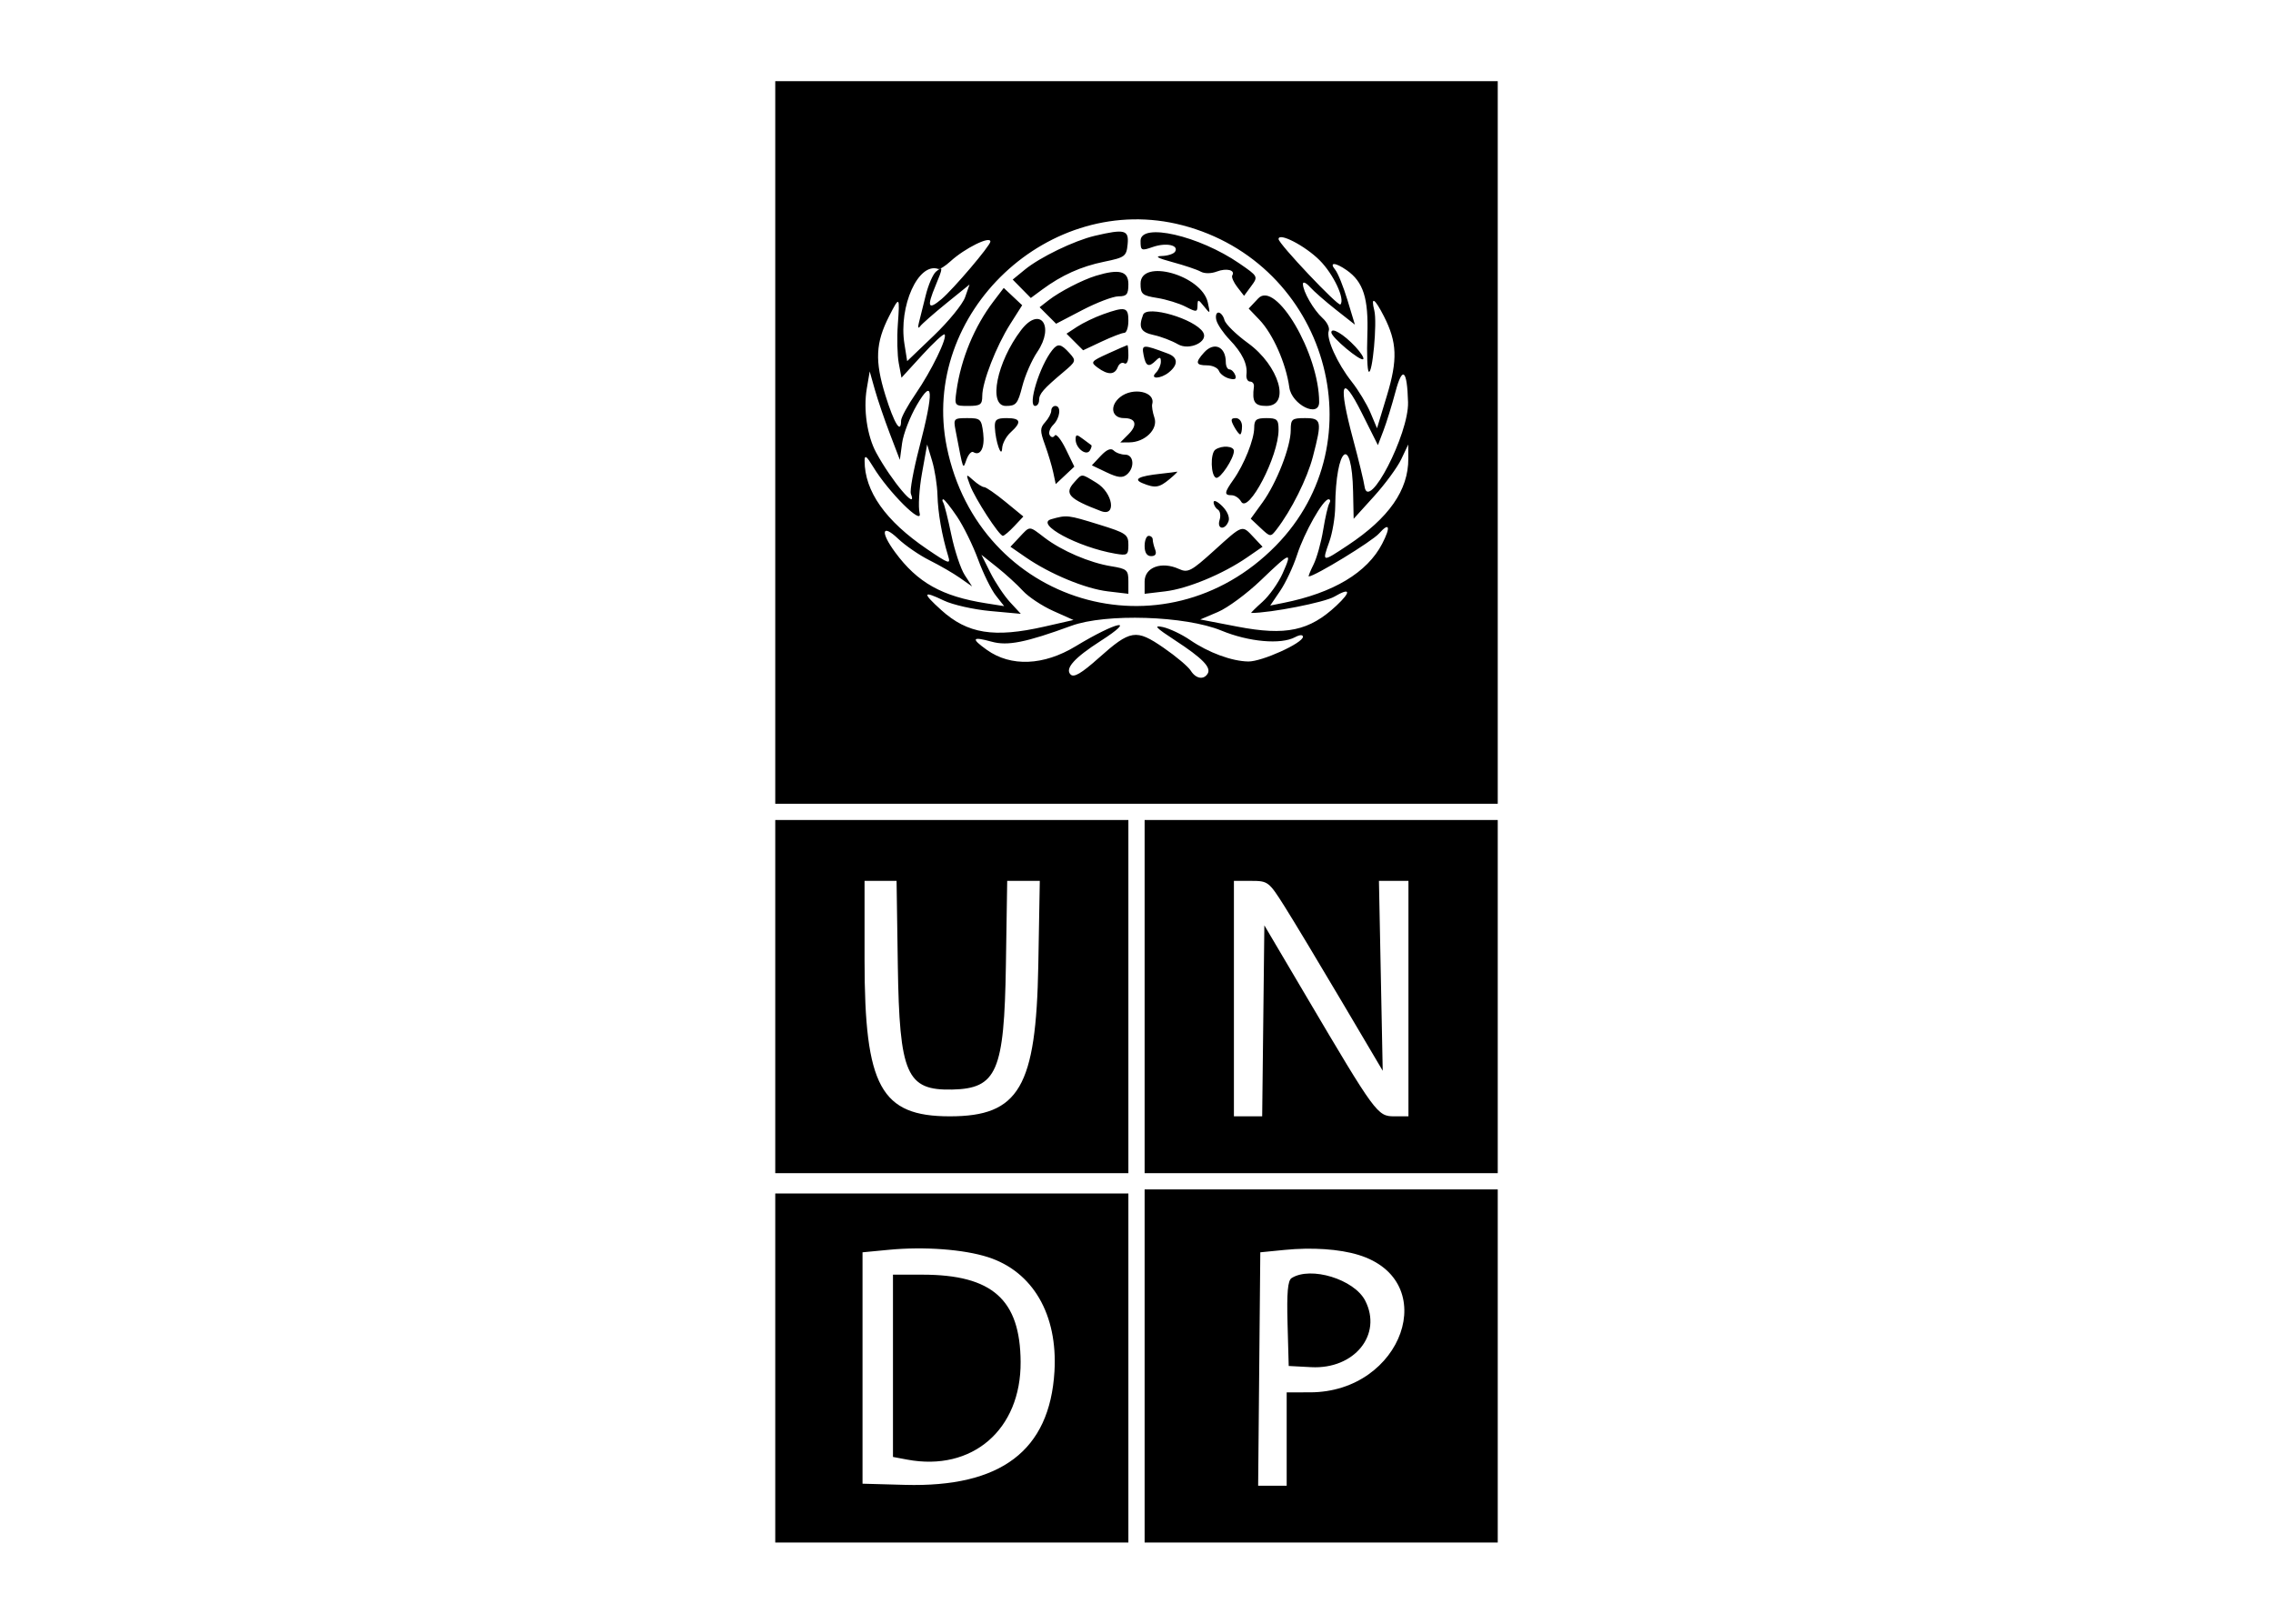 <svg id="svg" xmlns="http://www.w3.org/2000/svg" xmlns:xlink="http://www.w3.org/1999/xlink" width="400" height="285.714" viewBox="0, 0, 400,285.714"><g id="svgg"><path id="path0" d="M136.429 77.857 L 136.429 141.429 200.000 141.429 L 263.571 141.429 263.571 77.857 L 263.571 14.286 200.000 14.286 L 136.429 14.286 136.429 77.857 M208.076 39.637 C 233.476 46.253,242.609 77.609,224.503 96.036 C 204.826 116.061,172.253 106.291,166.621 78.675 C 161.814 55.106,184.706 33.550,208.076 39.637 M192.642 41.497 C 189.047 42.343,183.024 45.256,180.357 47.439 L 178.214 49.193 179.807 50.813 L 181.401 52.432 183.379 50.970 C 186.822 48.424,190.235 46.887,194.286 46.057 C 197.976 45.301,198.228 45.115,198.438 42.983 C 198.688 40.448,197.928 40.253,192.642 41.497 M200.714 42.371 C 200.714 44.107,200.836 44.169,202.866 43.461 C 205.204 42.646,207.502 43.126,206.789 44.281 C 206.544 44.676,205.479 45.021,204.422 45.047 C 203.122 45.079,203.735 45.426,206.319 46.121 C 208.419 46.686,210.652 47.437,211.281 47.789 C 211.957 48.167,213.122 48.164,214.129 47.781 C 215.848 47.128,217.433 47.524,216.853 48.462 C 216.681 48.741,217.078 49.663,217.734 50.511 L 218.929 52.054 220.183 50.351 C 221.432 48.655,221.422 48.636,218.108 46.355 C 211.002 41.467,200.714 39.110,200.714 42.371 M232.223 45.794 C 234.666 48.237,236.740 52.641,235.886 53.571 C 235.500 53.991,225.000 42.893,225.000 42.066 C 225.000 40.827,229.663 43.235,232.223 45.794 M174.286 42.510 C 174.286 43.209,167.754 50.894,165.667 52.650 C 163.322 54.623,163.066 54.022,164.643 50.247 C 165.966 47.080,165.977 46.750,164.722 47.791 C 164.177 48.244,163.358 50.132,162.904 51.986 C 162.450 53.840,161.911 56.000,161.707 56.786 C 161.491 57.616,161.579 57.885,161.917 57.427 C 162.238 56.994,164.327 55.160,166.559 53.351 L 170.619 50.062 169.842 52.289 C 169.415 53.514,166.946 56.547,164.354 59.030 L 159.643 63.545 159.162 60.522 C 158.101 53.865,161.616 46.084,165.121 47.330 C 165.384 47.423,166.348 46.816,167.264 45.980 C 169.794 43.669,174.286 41.450,174.286 42.510 M236.988 47.543 C 239.927 49.602,240.848 52.498,240.624 58.976 C 240.511 62.257,240.617 65.141,240.860 65.384 C 241.518 66.042,242.378 56.750,241.854 54.659 C 241.195 52.034,241.907 52.452,243.538 55.649 C 245.871 60.222,245.985 63.287,244.058 69.643 L 242.326 75.357 241.173 72.616 C 240.539 71.108,239.047 68.645,237.857 67.143 C 235.326 63.947,233.332 59.511,233.836 58.198 C 234.030 57.692,233.535 56.685,232.736 55.962 C 231.154 54.530,229.286 51.278,229.286 49.956 C 229.286 49.500,229.848 49.749,230.536 50.510 C 231.223 51.270,233.282 53.070,235.111 54.510 L 238.436 57.127 237.128 52.808 C 236.409 50.432,235.435 48.025,234.965 47.458 C 233.835 46.096,234.991 46.145,236.988 47.543 M192.853 48.525 C 190.485 49.245,186.453 51.333,184.511 52.846 L 182.950 54.061 184.402 55.513 L 185.853 56.965 190.479 54.554 C 193.022 53.228,195.884 52.143,196.838 52.143 C 198.288 52.143,198.571 51.792,198.571 50.000 C 198.571 47.690,196.962 47.274,192.853 48.525 M200.714 49.909 C 200.714 51.759,201.003 52.006,203.646 52.429 C 205.259 52.687,207.509 53.379,208.646 53.967 C 210.552 54.953,210.716 54.937,210.737 53.768 C 210.758 52.618,210.865 52.633,211.893 53.929 C 212.981 55.300,213.007 55.271,212.546 53.214 C 211.467 48.408,200.714 45.404,200.714 49.909 M174.851 53.010 C 171.467 57.453,169.118 63.119,168.324 68.750 C 167.951 71.399,167.974 71.429,170.402 71.429 C 172.535 71.429,172.857 71.198,172.857 69.670 C 172.857 67.214,175.313 60.912,177.795 56.998 L 179.881 53.709 178.260 52.185 L 176.638 50.662 174.851 53.010 M221.423 52.506 L 219.742 54.295 221.618 56.255 C 224.012 58.754,226.311 63.945,226.888 68.150 C 227.308 71.214,232.143 73.606,232.143 70.749 C 232.143 62.233,224.502 49.229,221.423 52.506 M157.997 57.118 C 157.828 59.462,157.904 62.524,158.166 63.922 L 158.643 66.465 162.273 62.494 C 164.269 60.309,166.048 58.667,166.225 58.844 C 166.766 59.385,163.907 65.261,161.163 69.251 C 159.737 71.322,158.571 73.464,158.571 74.009 C 158.571 76.486,157.357 74.529,155.813 69.566 C 153.930 63.509,154.078 60.321,156.462 55.649 C 158.308 52.030,158.362 52.081,157.997 57.118 M194.114 55.302 C 192.644 55.827,190.596 56.810,189.563 57.486 L 187.685 58.717 189.145 60.177 L 190.605 61.637 193.866 60.104 C 195.660 59.261,197.452 58.571,197.849 58.571 C 198.246 58.571,198.571 57.607,198.571 56.429 C 198.571 54.033,198.044 53.899,194.114 55.302 M201.162 55.379 C 200.298 57.630,200.734 58.462,203.036 58.954 C 204.313 59.227,206.228 59.957,207.292 60.577 C 209.305 61.747,212.737 60.111,211.720 58.466 C 210.261 56.105,201.829 53.640,201.162 55.379 M214.061 56.360 C 214.256 57.108,215.295 58.634,216.369 59.753 C 218.597 62.072,219.574 64.085,219.351 65.893 C 219.266 66.580,219.552 67.143,219.986 67.143 C 220.421 67.143,220.725 67.545,220.661 68.036 C 220.312 70.726,220.766 71.429,222.857 71.429 C 227.181 71.429,225.110 64.350,219.623 60.375 C 217.531 58.859,215.664 57.030,215.476 56.309 C 215.288 55.589,214.812 55.000,214.419 55.000 C 214.027 55.000,213.865 55.612,214.061 56.360 M179.687 58.094 C 175.414 63.695,173.861 71.429,177.008 71.429 C 178.810 71.429,179.106 71.075,179.903 67.967 C 180.391 66.064,181.576 63.349,182.538 61.934 C 185.671 57.324,183.009 53.738,179.687 58.094 M234.286 58.494 C 234.286 59.350,239.437 63.658,239.904 63.192 C 240.091 63.005,239.466 62.020,238.515 61.003 C 236.441 58.786,234.286 57.507,234.286 58.494 M185.177 61.607 C 182.949 64.400,180.790 71.429,182.161 71.429 C 182.544 71.429,182.857 70.969,182.857 70.408 C 182.857 69.303,183.598 68.450,187.151 65.460 C 189.383 63.582,189.417 63.472,188.190 62.116 C 186.710 60.481,186.151 60.386,185.177 61.607 M195.000 62.209 C 191.957 63.594,191.860 63.727,193.172 64.693 C 194.974 66.020,196.171 65.987,196.704 64.598 C 196.940 63.983,197.456 63.681,197.852 63.925 C 198.263 64.180,198.571 63.587,198.571 62.542 C 198.571 61.537,198.491 60.721,198.393 60.730 C 198.295 60.739,196.768 61.404,195.000 62.209 M201.250 62.482 C 201.633 64.482,202.150 64.707,203.429 63.429 C 204.095 62.762,204.286 62.810,204.286 63.643 C 204.286 64.232,203.900 65.100,203.429 65.571 C 202.242 66.758,204.248 66.705,205.714 65.510 C 207.376 64.157,207.309 62.884,205.541 62.223 C 201.083 60.555,200.884 60.567,201.250 62.482 M211.896 62.021 C 210.293 63.793,210.408 64.286,212.424 64.286 C 213.364 64.286,214.301 64.723,214.506 65.258 C 214.711 65.793,215.525 66.399,216.315 66.606 C 217.336 66.873,217.641 66.695,217.370 65.991 C 217.161 65.446,216.703 65.000,216.352 65.000 C 216.001 65.000,215.714 64.421,215.714 63.714 C 215.714 60.987,213.657 60.075,211.896 62.021 M247.786 70.779 C 247.941 76.358,240.770 90.221,240.128 85.583 C 240.002 84.673,239.098 80.947,238.118 77.303 C 235.448 67.368,236.057 65.496,239.634 72.640 L 242.482 78.328 243.458 75.771 C 243.996 74.365,244.949 71.286,245.576 68.929 C 246.803 64.320,247.626 65.008,247.786 70.779 M156.610 76.351 L 158.356 80.916 158.750 77.978 C 158.967 76.362,160.133 73.344,161.342 71.270 C 164.247 66.286,164.378 68.747,161.745 78.876 C 160.741 82.740,160.088 86.342,160.294 86.880 C 161.542 90.130,156.880 84.607,154.192 79.649 C 152.601 76.716,151.913 72.043,152.533 68.393 L 153.050 65.357 153.957 68.571 C 154.456 70.339,155.650 73.840,156.610 76.351 M197.103 69.889 C 195.213 71.419,195.616 73.571,197.793 73.571 C 199.896 73.571,200.235 74.765,198.597 76.403 L 197.143 77.857 198.750 77.841 C 201.495 77.814,203.836 75.510,203.157 73.505 C 202.836 72.559,202.660 71.477,202.766 71.099 C 203.375 68.918,199.361 68.060,197.103 69.889 M185.000 72.265 C 185.000 72.725,184.521 73.631,183.935 74.278 C 183.003 75.308,182.997 75.805,183.890 78.263 C 184.451 79.808,185.107 81.996,185.348 83.126 L 185.787 85.181 187.422 83.645 L 189.058 82.108 187.564 79.033 C 186.743 77.342,185.871 76.259,185.625 76.627 C 185.355 77.031,185.000 77.006,184.726 76.562 C 184.476 76.159,184.758 75.344,185.351 74.751 C 186.568 73.534,186.798 71.429,185.714 71.429 C 185.321 71.429,185.000 71.805,185.000 72.265 M168.158 75.714 C 169.582 83.088,169.420 82.658,170.090 80.847 C 170.427 79.938,170.961 79.354,171.278 79.550 C 172.527 80.321,173.334 78.797,173.025 76.250 C 172.720 73.732,172.553 73.571,170.222 73.571 C 167.852 73.571,167.762 73.666,168.158 75.714 M175.071 75.179 C 175.183 77.695,176.265 80.795,176.357 78.861 C 176.397 78.038,177.071 76.782,177.857 76.071 C 179.844 74.273,179.644 73.571,177.143 73.571 C 175.376 73.571,175.012 73.853,175.071 75.179 M217.143 75.000 C 217.563 75.786,218.057 76.429,218.239 76.429 C 218.422 76.429,218.571 75.786,218.571 75.000 C 218.571 74.192,218.095 73.571,217.475 73.571 C 216.600 73.571,216.533 73.860,217.143 75.000 M220.714 75.270 C 220.714 77.303,218.926 81.771,217.061 84.396 C 215.443 86.674,215.390 87.143,216.750 87.143 C 217.320 87.143,218.067 87.645,218.411 88.260 C 219.670 90.510,225.000 80.289,225.000 75.624 C 225.000 73.820,224.741 73.571,222.857 73.571 C 221.077 73.571,220.714 73.859,220.714 75.270 M227.143 75.687 C 227.143 78.615,224.651 84.996,222.171 88.420 L 220.102 91.275 221.842 92.910 C 223.550 94.514,223.602 94.519,224.648 93.165 C 227.259 89.787,230.034 84.227,231.044 80.346 C 232.680 74.066,232.578 73.571,229.643 73.571 C 227.348 73.571,227.143 73.745,227.143 75.687 M189.286 77.325 C 189.286 78.853,191.156 80.305,191.794 79.273 C 192.064 78.835,192.173 78.407,192.036 78.322 C 191.898 78.237,191.223 77.737,190.536 77.210 C 189.476 76.399,189.286 76.416,189.286 77.325 M164.976 87.143 C 165.059 90.252,165.759 94.244,166.840 97.780 C 167.325 99.364,167.055 99.279,163.120 96.607 C 155.830 91.656,152.154 86.452,152.150 81.071 C 152.149 79.982,152.506 80.236,153.658 82.143 C 156.321 86.550,162.420 92.629,161.833 90.291 C 161.563 89.214,161.750 86.056,162.250 83.274 L 163.159 78.214 164.025 81.071 C 164.501 82.643,164.929 85.375,164.976 87.143 M193.705 80.215 L 192.143 81.878 194.718 83.106 C 196.699 84.051,197.525 84.144,198.290 83.509 C 199.736 82.309,199.545 80.000,198.000 80.000 C 197.293 80.000,196.389 79.674,195.991 79.276 C 195.502 78.787,194.760 79.092,193.705 80.215 M213.880 79.118 C 212.957 79.753,213.062 83.759,214.010 84.075 C 214.726 84.314,217.143 80.672,217.143 79.354 C 217.143 78.471,215.041 78.319,213.880 79.118 M238.115 86.537 L 238.214 91.289 241.786 87.347 C 243.750 85.179,245.911 82.237,246.588 80.810 L 247.820 78.214 247.831 80.714 C 247.857 86.236,244.417 91.160,237.182 95.954 C 232.614 98.981,232.628 98.984,233.929 95.330 C 234.484 93.773,234.951 90.989,234.969 89.142 C 235.067 78.612,237.901 76.266,238.115 86.537 M204.286 83.356 C 200.394 83.777,199.351 84.319,201.071 85.026 C 203.277 85.934,203.994 85.825,205.814 84.309 C 206.741 83.537,207.339 82.945,207.143 82.995 C 206.946 83.045,205.661 83.207,204.286 83.356 M170.710 85.391 C 171.577 87.724,175.834 94.282,176.483 94.284 C 176.709 94.285,177.613 93.520,178.492 92.585 L 180.090 90.884 176.936 88.299 C 175.201 86.877,173.518 85.714,173.197 85.714 C 172.876 85.714,172.008 85.167,171.269 84.498 C 169.972 83.325,169.953 83.356,170.710 85.391 M189.039 84.878 C 187.236 86.870,188.081 87.776,193.745 89.930 C 196.534 90.991,195.854 86.718,192.954 84.954 C 190.201 83.280,190.480 83.286,189.039 84.878 M168.412 90.893 C 169.540 92.563,171.207 95.950,172.115 98.420 C 173.023 100.891,174.429 103.754,175.239 104.784 L 176.711 106.656 173.534 106.156 C 165.756 104.932,161.466 102.527,157.527 97.183 C 154.871 93.578,155.189 92.077,158.036 94.783 C 159.313 95.996,161.804 97.708,163.571 98.588 C 165.339 99.467,167.750 100.863,168.929 101.689 L 171.071 103.191 169.773 101.189 C 169.058 100.088,167.998 96.903,167.415 94.110 C 166.833 91.318,166.193 88.769,165.993 88.445 C 165.794 88.122,165.794 87.857,165.995 87.857 C 166.196 87.857,167.283 89.223,168.412 90.893 M213.571 88.371 C 213.571 88.828,213.906 89.408,214.315 89.661 C 214.724 89.913,214.863 90.736,214.624 91.489 C 214.100 93.137,215.566 93.359,216.193 91.726 C 216.447 91.064,215.994 89.963,215.099 89.068 C 214.259 88.227,213.571 87.914,213.571 88.371 M233.935 88.561 C 233.696 88.948,233.208 91.057,232.852 93.248 C 232.495 95.439,231.732 98.176,231.156 99.330 C 230.581 100.484,230.201 101.429,230.313 101.429 C 231.361 101.429,241.441 95.272,242.679 93.876 C 244.512 91.808,244.784 92.679,243.238 95.668 C 240.610 100.751,234.638 104.332,225.873 106.083 L 223.532 106.551 225.290 103.960 C 226.257 102.535,227.590 99.695,228.253 97.649 C 229.537 93.685,232.832 87.861,233.792 87.858 C 234.110 87.858,234.174 88.174,233.935 88.561 M185.000 91.359 C 182.062 92.184,189.675 96.287,196.250 97.421 C 198.403 97.792,198.571 97.679,198.571 95.860 C 198.571 94.049,198.175 93.777,193.393 92.300 C 187.885 90.598,187.756 90.584,185.000 91.359 M179.390 94.532 L 177.817 96.206 180.516 98.068 C 184.775 101.006,190.996 103.588,194.945 104.055 L 198.571 104.485 198.571 102.305 C 198.571 100.294,198.337 100.088,195.536 99.635 C 191.746 99.022,186.863 96.929,183.837 94.621 C 181.032 92.482,181.310 92.488,179.390 94.532 M213.653 96.882 C 209.616 100.535,209.044 100.834,207.464 100.113 C 204.406 98.720,201.429 99.815,201.429 102.332 L 201.429 104.485 205.055 104.055 C 209.004 103.588,215.225 101.006,219.484 98.068 L 222.183 96.206 220.610 94.532 C 218.541 92.330,218.768 92.253,213.653 96.882 M201.429 96.071 C 201.429 97.235,201.828 97.857,202.576 97.857 C 203.330 97.857,203.575 97.469,203.291 96.727 C 203.052 96.106,202.857 95.302,202.857 94.942 C 202.857 94.581,202.536 94.286,202.143 94.286 C 201.750 94.286,201.429 95.089,201.429 96.071 M180.000 103.955 C 180.982 105.029,183.388 106.625,185.346 107.502 L 188.906 109.095 183.776 110.262 C 174.927 112.275,170.265 111.527,165.645 107.352 C 162.248 104.284,162.361 103.880,166.110 105.679 C 167.660 106.422,171.339 107.251,174.286 107.520 L 179.643 108.010 177.757 105.969 C 176.720 104.847,175.159 102.508,174.289 100.773 L 172.706 97.617 175.460 99.809 C 176.975 101.014,179.018 102.880,180.000 103.955 M225.717 100.893 C 224.972 102.563,223.375 104.813,222.170 105.893 C 220.964 106.973,220.071 107.857,220.186 107.857 C 223.629 107.857,233.094 105.999,234.821 104.984 C 237.658 103.317,237.832 104.088,235.179 106.571 C 230.426 111.018,226.275 111.899,217.784 110.266 L 211.220 109.003 214.338 107.678 C 216.053 106.950,219.447 104.442,221.881 102.106 C 227.151 97.044,227.483 96.940,225.717 100.893 M214.945 110.962 C 219.759 112.951,225.406 113.455,227.904 112.118 C 228.727 111.677,229.286 111.651,229.286 112.054 C 229.286 113.156,222.043 116.431,219.681 116.397 C 216.779 116.356,212.668 114.840,209.427 112.617 C 207.974 111.620,205.821 110.595,204.643 110.340 C 202.927 109.968,203.354 110.432,206.786 112.671 C 211.602 115.814,213.196 117.445,212.519 118.540 C 211.815 119.680,210.434 119.430,209.542 118.002 C 209.101 117.297,206.955 115.489,204.771 113.985 C 199.913 110.639,198.945 110.791,193.346 115.781 C 190.298 118.498,188.984 119.270,188.400 118.686 C 187.363 117.648,189.058 115.753,193.675 112.791 C 200.288 108.547,196.494 109.350,189.286 113.720 C 183.659 117.131,177.900 117.368,173.678 114.362 C 170.828 112.332,171.046 111.955,174.515 112.913 C 177.323 113.688,180.494 113.056,188.535 110.117 C 194.598 107.901,208.623 108.350,214.945 110.962 M136.429 175.357 L 136.429 206.429 167.500 206.429 L 198.571 206.429 198.571 175.357 L 198.571 144.286 167.500 144.286 L 136.429 144.286 136.429 175.357 M201.429 175.357 L 201.429 206.429 232.500 206.429 L 263.571 206.429 263.571 175.357 L 263.571 144.286 232.500 144.286 L 201.429 144.286 201.429 175.357 M157.996 169.821 C 158.279 189.033,159.530 191.895,167.564 191.718 C 175.431 191.545,176.725 188.547,177.016 169.821 L 177.246 155.000 180.114 155.000 L 182.982 155.000 182.720 169.821 C 182.339 191.320,179.349 196.429,167.143 196.429 C 155.004 196.429,152.143 191.190,152.143 168.969 L 152.143 155.000 154.960 155.000 L 157.777 155.000 157.996 169.821 M226.037 159.464 C 227.587 161.920,232.112 169.437,236.092 176.170 L 243.329 188.410 242.997 171.705 L 242.665 155.000 245.261 155.000 L 247.857 155.000 247.857 175.714 L 247.857 196.429 245.342 196.429 C 242.408 196.429,242.054 195.944,229.853 175.278 L 222.500 162.824 222.309 179.626 L 222.117 196.429 219.630 196.429 L 217.143 196.429 217.143 175.714 L 217.143 155.000 220.181 155.000 C 223.130 155.000,223.300 155.130,226.037 159.464 M201.429 240.357 L 201.429 271.429 232.500 271.429 L 263.571 271.429 263.571 240.357 L 263.571 209.286 232.500 209.286 L 201.429 209.286 201.429 240.357 M136.429 240.714 L 136.429 271.429 167.500 271.429 L 198.571 271.429 198.571 240.714 L 198.571 210.000 167.500 210.000 L 136.429 210.000 136.429 240.714 M173.864 221.207 C 181.760 223.743,186.162 231.319,185.561 241.338 C 184.726 255.243,176.151 261.741,159.249 261.277 L 151.786 261.071 151.786 240.714 L 151.786 220.357 156.429 219.914 C 162.648 219.319,169.588 219.834,173.864 221.207 M239.060 220.812 C 253.782 225.319,246.852 244.980,230.536 244.996 L 226.429 245.000 226.429 253.214 L 226.429 261.429 223.918 261.429 L 221.407 261.429 221.596 240.893 L 221.786 220.357 226.071 219.934 C 230.904 219.458,235.694 219.781,239.060 220.812 M157.143 240.325 L 157.143 256.364 159.634 256.831 C 171.083 258.979,179.681 251.580,179.608 239.643 C 179.541 228.668,174.621 224.299,162.321 224.290 L 157.143 224.286 157.143 240.325 M227.295 224.891 C 226.619 225.320,226.430 227.443,226.581 232.916 L 226.786 240.357 230.741 240.567 C 238.346 240.970,243.324 234.828,240.238 228.850 C 238.302 225.099,230.654 222.760,227.295 224.891 " stroke="none" fill="#000000" fill-rule="evenodd"></path></g></svg>